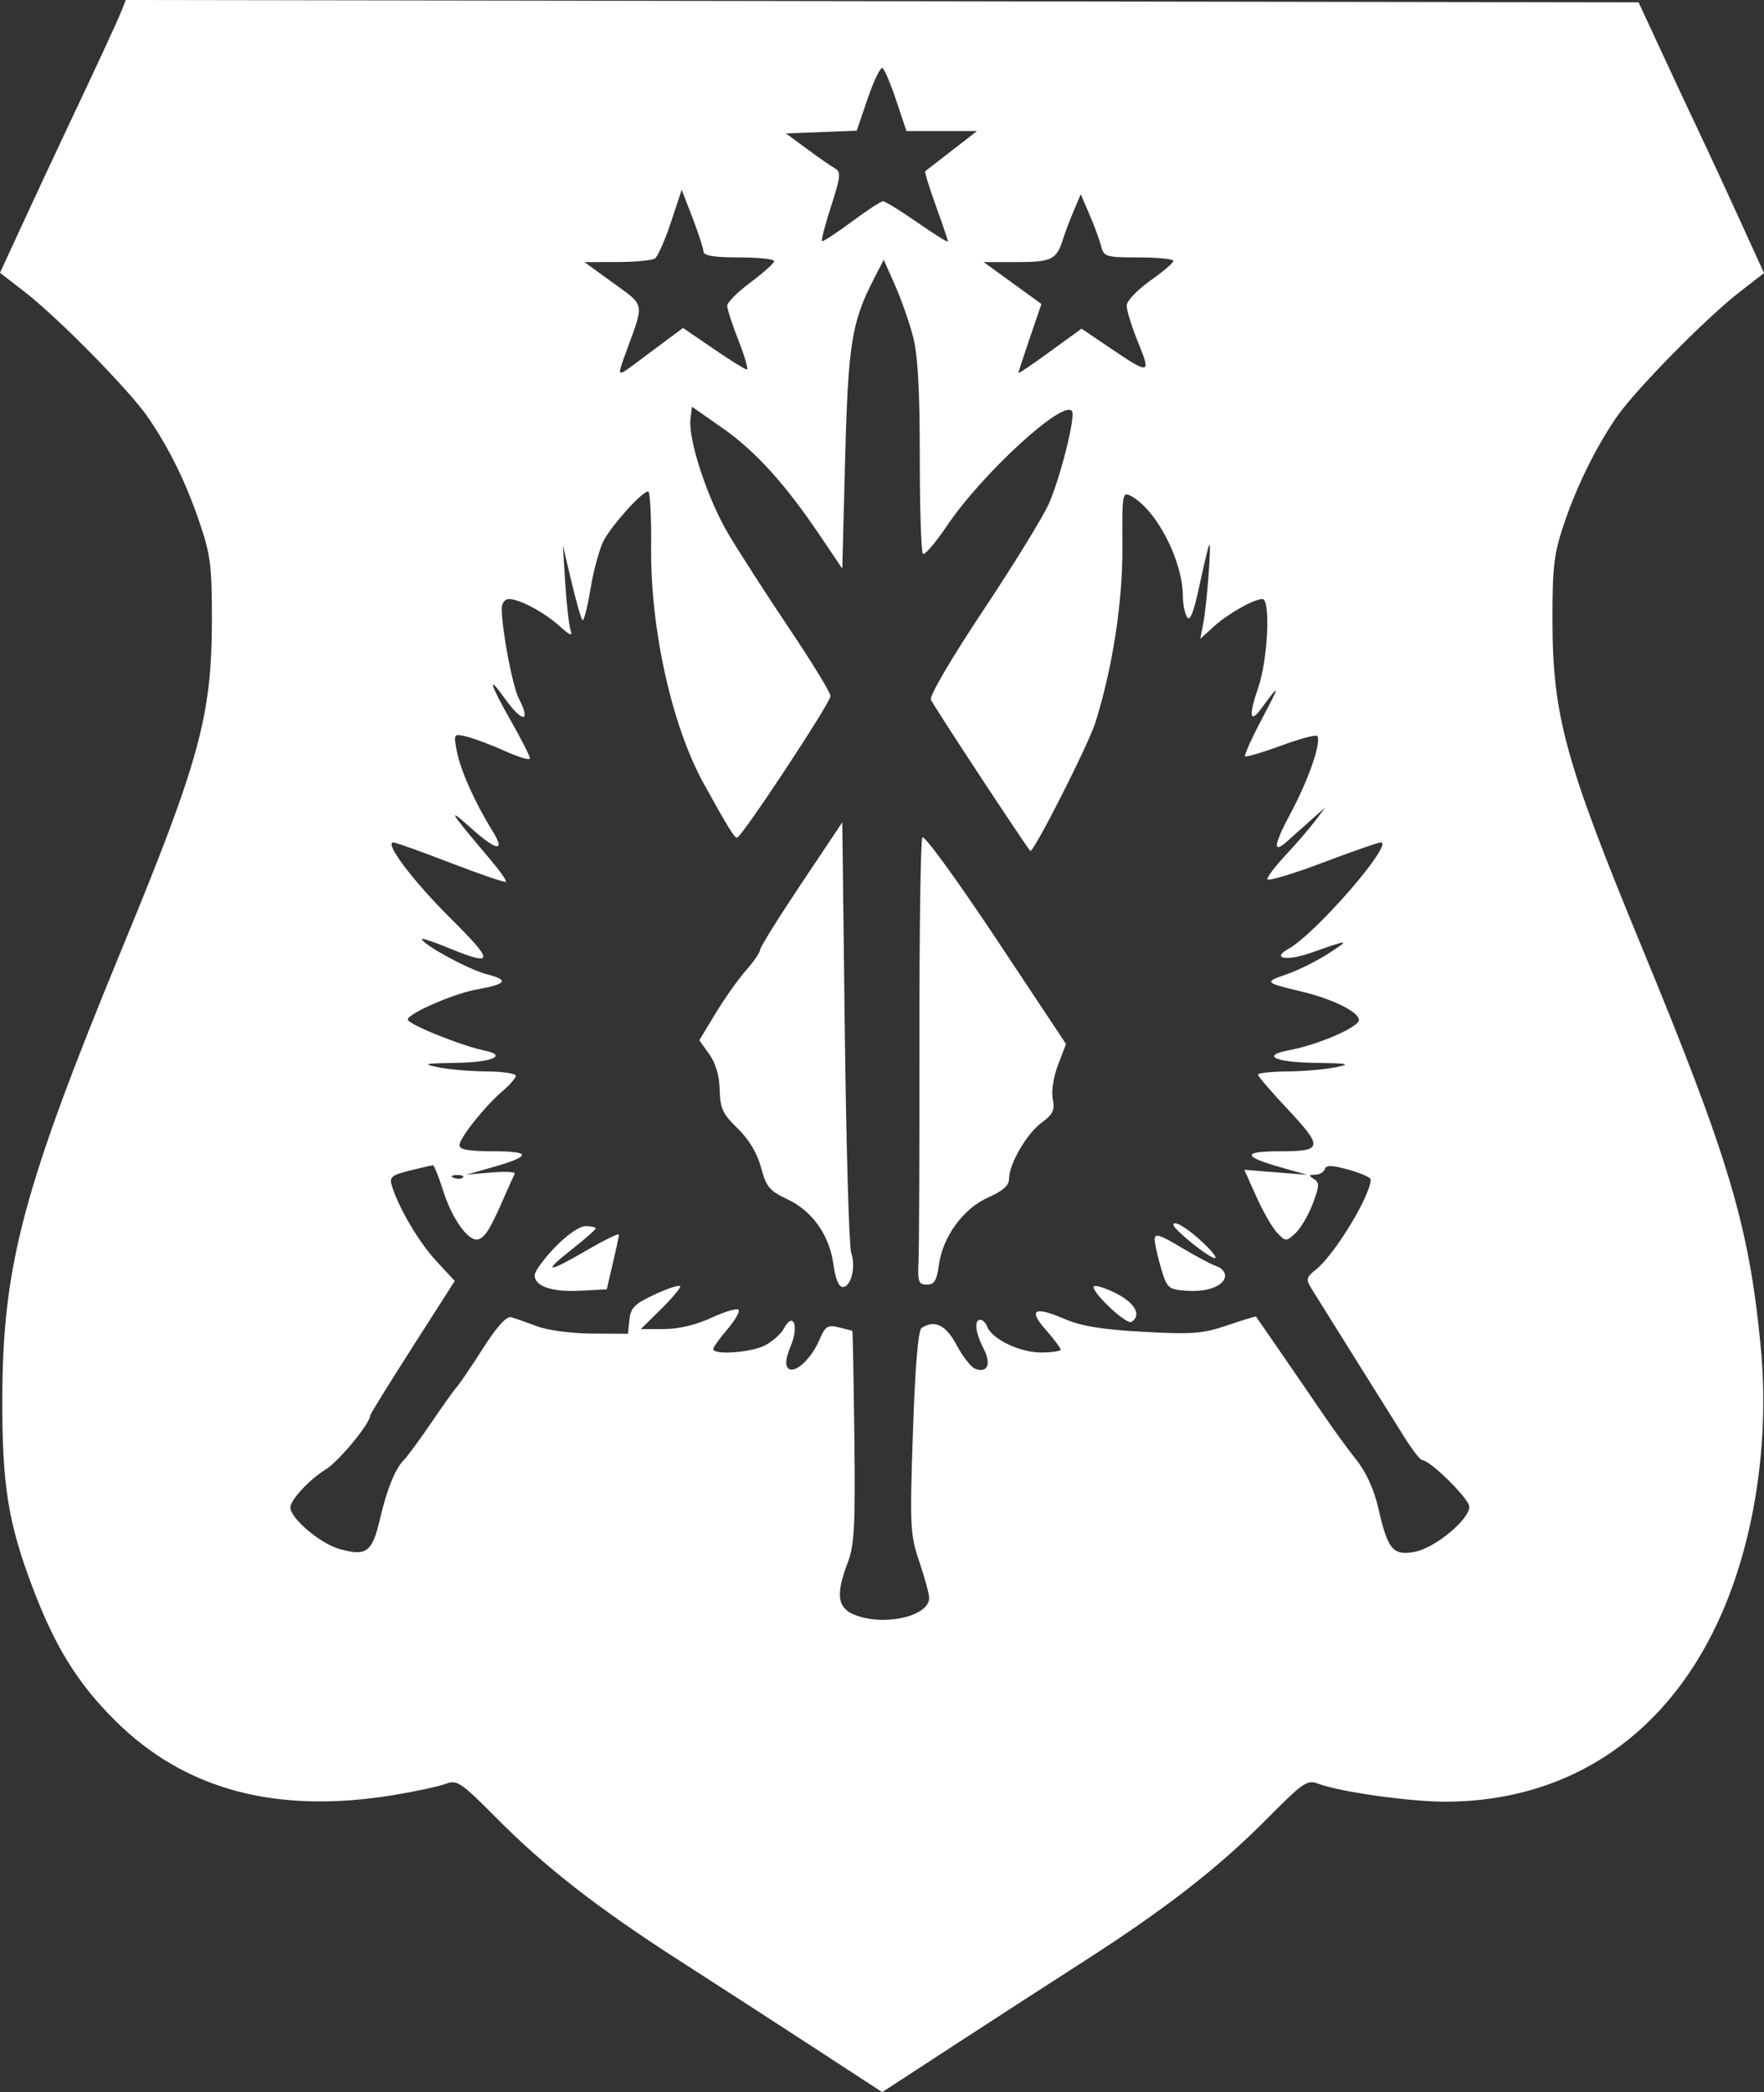 <svg width="1508" height="1788" viewBox="0 0 1508 1788" fill="none" xmlns="http://www.w3.org/2000/svg">
<rect x="0" y="0" width="1508" height="1788" fill="#333333" stroke="none"/>
<path fill-rule="evenodd" clip-rule="evenodd" d="M103.981 9.011C100.524 17.814 82.961 55.734 54.428 116.011C46.618 132.509 31.179 165.609 20.113 189.562L0 233.121L20.727 249.168C50.192 271.977 111.582 334.482 127.025 357.387C145.664 385.032 158.999 412.409 170.908 447.473C180.063 474.418 181.256 484.257 181.135 531.963C180.939 611.642 170.001 651.502 105.418 807.932C20.081 1014.64 2.393 1080.65 1.988 1193.89C1.719 1269.45 6.874 1301.58 28.312 1357.87C47.357 1407.88 66.522 1438.7 98.203 1470.26C157.851 1529.67 236.069 1550.62 336.581 1534.1C355.352 1531.01 375.385 1526.7 381.099 1524.52C390.723 1520.83 393.956 1523.03 425.267 1554.59C466.348 1595.99 511.906 1631.4 581.576 1676.08C610.522 1694.64 661.2 1727.42 694.19 1748.91L754.175 1788L814.16 1748.91C847.15 1727.42 897.827 1694.64 926.773 1676.08C996.098 1631.63 1041.83 1596.04 1083.02 1554.5C1114.35 1522.91 1117.48 1520.78 1127.19 1524.49C1144.86 1531.25 1204.35 1539.7 1234.75 1539.78C1342.63 1540.04 1428.11 1481.4 1472.99 1376.33C1500.96 1310.86 1512.67 1228.61 1505.14 1150.51C1495.18 1047.28 1478.09 989.975 1402.93 807.932C1338.4 651.618 1327.43 611.686 1327.17 531.963C1327.02 485.977 1328.37 473.818 1336.27 449.973C1347.15 417.14 1362.97 384.612 1381.28 357.439C1396.66 334.606 1458.01 272.125 1487.45 249.32L1508 233.397L1486.26 185.703C1474.3 159.47 1459.78 128.109 1453.99 116.011C1448.2 103.912 1433.86 73.316 1422.13 48.019L1400.8 2.024L754.163 1.012L107.518 0L103.981 9.011ZM766.237 86.058L774.906 112.011H805.053H835.204L813.762 128.645C801.969 137.796 791.726 145.735 791.003 146.291C790.277 146.847 794.344 160.166 800.038 175.888C805.731 191.614 810.389 205.341 810.389 206.4C810.389 207.456 798.652 200.149 784.31 190.162C769.963 180.175 756.724 172.004 754.893 172.004C753.058 172.004 740.868 179.967 727.806 189.702C714.74 199.437 703.433 206.784 702.674 206.032C701.919 205.277 705.469 191.762 710.568 175.996C718.555 151.291 719.017 146.867 713.917 143.996C710.661 142.164 699.867 134.669 689.93 127.337L671.861 114.011L702.12 112.859L732.38 111.707L741.856 83.986C747.068 68.74 752.733 57.13 754.448 58.185C756.162 59.241 761.467 71.784 766.237 86.058ZM601.383 214.999C601.532 218.535 610.402 219.999 631.707 219.999C648.27 219.999 661.822 221.415 661.822 223.147C661.822 224.874 652.788 233.009 641.746 241.22C630.703 249.432 621.669 258.475 621.669 261.314C621.669 264.154 626.054 277.616 631.41 291.231C636.767 304.849 639.927 315.928 638.437 315.86C636.943 315.788 624.066 307.753 609.816 298.002L583.909 280.276L570.666 290.135C563.382 295.554 551.1 304.701 543.37 310.465C527.18 322.531 527.253 322.635 535.717 299.494C550.847 258.107 551.549 261.65 524.253 241.864L499.603 223.998L527.51 223.938C542.856 223.902 557.408 222.555 559.841 220.939C562.27 219.323 568.43 205.437 573.525 190.082L582.784 162.165L591.984 186.083C597.039 199.237 601.271 212.252 601.383 214.999ZM941.373 210.504C943.622 219.427 945.557 219.999 973.444 219.999C989.77 219.999 1003.1 221.347 1003.08 222.999C1003.06 224.65 994.107 232.297 983.193 239.997C972.279 247.696 963.265 257.179 963.16 261.074C963.056 264.966 967.433 279.088 972.885 292.451C984.289 320.407 983.257 320.575 947.705 296.53L924.573 280.88L897.594 300.506C882.757 311.3 870.619 319.516 870.619 318.76C870.619 318.008 875.044 304.429 880.453 288.591L890.286 259.79L865.596 241.892L840.906 223.998H869.322C899.015 223.998 903.356 221.835 908.753 204.349C910.391 199.041 914.471 188.243 917.819 180.351L923.911 166.005L931.447 183.507C935.591 193.134 940.056 205.285 941.373 210.504ZM780.515 287.555C784.619 303.257 786.297 333.002 786.297 390.151C786.297 434.418 787.494 471.83 788.959 473.29C790.425 474.746 799.652 464.015 809.47 449.437C839.669 404.598 909.66 340.485 916.458 351.44C919.506 356.351 906.5 408.173 896.606 430.539C891.603 441.85 866.371 482.853 840.536 521.66C813.405 562.416 794.509 594.652 795.794 597.988C797.504 602.431 875.699 721.342 880.758 727.201C883.043 729.845 930.203 636.999 936.246 617.953C951.09 571.199 959.856 514.289 959.518 466.891C959.197 421.888 959.519 419.992 966.786 423.868C988.549 435.47 1011.06 478.957 1011.22 509.694C1011.25 516.441 1012.87 524.476 1014.83 527.548C1017.26 531.375 1020.5 523.196 1025.13 501.551C1028.84 484.181 1032.65 468.171 1033.59 465.971C1035.96 460.459 1031.91 515.437 1028.7 532.291L1026.1 545.962L1037.7 535.419C1049.74 524.476 1071.89 511.966 1079.22 511.966C1086.36 511.966 1083.86 563.964 1075.56 587.913C1067.41 611.43 1068.39 618.917 1077.91 605.947C1094.45 583.433 1094.64 584.429 1079.35 613.318C1070.22 630.564 1063.49 645.414 1064.39 646.318C1065.3 647.218 1079.01 643.183 1094.88 637.351C1110.74 631.52 1124.7 627.736 1125.92 628.944C1130.13 633.132 1118.86 666.076 1103.36 694.945C1088.72 722.19 1087.71 730.453 1100.42 718.942C1103.46 716.194 1112.05 708.543 1119.51 701.944L1133.06 689.945L1123.98 701.944C1118.98 708.543 1107.82 721.486 1099.16 730.705C1090.51 739.923 1083.43 749.194 1083.43 751.306C1083.43 753.414 1104.39 747.223 1130 737.54C1155.61 727.861 1178.27 719.942 1180.34 719.942C1192.44 719.942 1124.85 797.941 1101.53 810.887C1086.43 819.282 1099.91 821.662 1120.77 814.283C1153.98 802.544 1154.68 802.576 1135.63 814.927C1125.69 821.37 1109.43 829.421 1099.49 832.821C1080.48 839.32 1080.97 839.864 1112.62 847.387C1139.14 853.691 1161.73 864.881 1161.73 871.716C1161.73 877.824 1126.81 892.926 1101.96 897.57C1077.59 902.125 1089.78 907.888 1124.83 908.38C1153.13 908.776 1155.47 909.3 1141.65 912.148C1132.82 913.968 1114.3 915.563 1100.5 915.687C1086.7 915.815 1075.4 917.039 1075.4 918.411C1075.4 919.779 1086.24 932.442 1099.49 946.552C1131.52 980.652 1131.1 983.912 1094.67 983.912C1061.6 983.912 1061.86 988.299 1095.51 997.818L1117.56 1004.05L1090.64 1001.89L1063.71 999.722L1074.08 1022.82C1079.79 1035.51 1087.78 1049.39 1091.83 1053.65C1098.96 1061.14 1099.48 1061.15 1107.24 1054.16C1111.65 1050.18 1118.34 1038.89 1122.11 1029.07C1127.96 1013.81 1128.13 1010.69 1123.26 1007.62C1118.57 1004.67 1118.74 1004.02 1124.26 1003.97C1127.93 1003.94 1131.66 1001.78 1132.53 999.178C1133.73 995.582 1138.63 995.706 1152.94 999.698C1163.3 1002.59 1171.77 1006.29 1171.77 1007.94C1171.77 1021.63 1140.87 1072.44 1124.83 1085.14C1116.7 1091.57 1116.28 1093.36 1121.05 1101.14C1124 1105.95 1139.96 1131.49 1156.52 1157.89C1173.08 1184.29 1192.51 1215.34 1199.7 1226.88C1206.88 1238.43 1214.12 1247.88 1215.79 1247.88C1222.55 1247.88 1256.09 1281.06 1256.09 1287.75C1256.09 1298.67 1226.6 1323.02 1209.51 1326.21C1190.84 1329.7 1186.45 1324.52 1178.43 1289.52C1174.65 1272.98 1168 1258.29 1159.41 1247.49C1152.15 1238.36 1139.76 1221.38 1131.88 1209.76C1124.01 1198.14 1107.8 1174.52 1095.88 1157.26C1083.95 1140.01 1074 1125.58 1073.75 1125.19C1073.51 1124.8 1062.49 1128.16 1049.27 1132.66C1028.14 1139.83 1019.38 1140.51 977.427 1138.22C942.586 1136.31 924.429 1133.37 910.379 1127.35C883.994 1116.04 878.666 1119.08 894.125 1136.62C901.071 1144.5 906.757 1152.06 906.757 1153.42C906.757 1154.78 899.08 1155.88 889.692 1155.88C871.808 1155.86 848.017 1144.42 843.953 1133.87C842.689 1130.58 840.038 1127.9 838.067 1127.9C832.55 1127.9 833.799 1138.98 840.846 1152.55C847.692 1165.73 844.259 1173.84 833.558 1169.75C830.105 1168.43 823.029 1159.38 817.838 1149.62C808.586 1132.25 799.07 1127.6 787.827 1134.95C784.9 1136.87 782.322 1167.89 780.439 1223.94C777.717 1304.92 778.042 1311.46 785.936 1334.81C790.554 1348.45 794.328 1362.33 794.328 1365.65C794.328 1381.55 755.146 1390.21 730.051 1379.85C715.788 1373.97 714.403 1362.37 724.734 1335.38C730.4 1320.56 731.263 1304.04 730.348 1227.88C729.749 1178.39 728.995 1137.7 728.669 1137.46C728.344 1137.22 723.14 1135.84 717.109 1134.4C707.497 1132.1 705.465 1133.39 700.598 1144.84C693.451 1161.66 679.1 1174.7 673.679 1169.3C671.009 1166.64 671.8 1160.22 676.057 1150.07C683.204 1133.04 678.116 1120.51 670.106 1135.42C667.628 1140.04 660.321 1146.53 653.872 1149.85C641.85 1156.04 609.494 1158.28 609.788 1152.89C609.876 1151.24 615.22 1143.75 621.665 1136.24C628.11 1128.74 632.51 1121.19 631.446 1119.47C630.378 1117.76 620.067 1120.73 608.523 1126.08C595.268 1132.23 580.223 1135.83 567.675 1135.85L547.807 1135.89L564.663 1119.27C573.931 1110.13 581.516 1101.21 581.516 1099.46C581.516 1097.7 572.027 1100.63 560.435 1105.96C542.551 1114.19 539.162 1117.5 538.098 1127.78L536.837 1139.89L505.975 1139.72C488.489 1139.62 468.147 1136.91 459.048 1133.45C450.214 1130.11 440.277 1126.63 436.964 1125.73C433.017 1124.66 424.717 1133.83 412.872 1152.38C402.934 1167.93 392.896 1182.74 390.567 1185.27C388.238 1187.81 378.4 1201.59 368.703 1215.89C359.006 1230.18 348.466 1244.51 345.278 1247.72C337.817 1255.24 330.819 1272.56 324.691 1298.68C318.142 1326.61 313.195 1330.23 290.32 1323.85C273.773 1319.23 248.244 1297.65 248.244 1288.28C248.244 1281.92 264.526 1264.4 278.314 1255.91C289.758 1248.86 316.504 1216.44 316.504 1209.61C316.504 1208.58 332.762 1182.32 352.63 1151.25L388.756 1094.77L372.96 1077.7C358.111 1061.65 340.933 1032.57 334.983 1013.41C332.678 1005.99 334.617 1004.35 350.293 1000.41C360.167 997.938 369.081 995.91 370.109 995.91C371.133 995.91 375.007 1005.53 378.722 1017.28C386.668 1042.45 401.103 1062.19 409.282 1059.06C415.157 1056.82 419.345 1049.83 431.551 1021.91C435.402 1013.11 439.22 1004.63 440.048 1003.07C440.871 1001.5 431.933 1001.04 420.18 1002.05L398.818 1003.87L420.903 997.61C454.374 988.123 454.619 983.912 421.706 983.912C400.987 983.912 392.795 982.472 392.795 978.824C392.795 972.641 414.394 945.488 429.776 932.338C435.936 927.07 440.979 921.219 440.979 919.339C440.979 917.459 429.688 915.815 415.883 915.687C402.083 915.563 383.56 913.968 374.726 912.148C360.58 909.236 362.351 908.784 389.547 908.38C420.931 907.912 434.414 902.085 414.04 897.797C393.715 893.518 348.627 875.292 348.627 871.352C348.627 866.253 387.575 849.231 407.339 845.691C433.093 841.076 435.546 837.532 416.337 832.689C400.975 828.813 360.673 806.932 360.673 802.468C360.673 801.564 371.064 805.08 383.761 810.284C422.601 826.194 422.838 822.278 385.287 784.934C352.694 752.518 328.141 719.942 336.308 719.942C338.219 719.942 360.291 727.853 385.359 737.524C410.431 747.195 431.648 754.438 432.511 753.622C433.374 752.81 427.05 743.859 418.457 733.74C384.648 693.921 381.348 688.621 401.774 706.943C424.89 727.681 432.599 728.793 420.742 709.687C405.97 685.878 393.558 658.077 390.539 642.027C387.676 626.836 387.692 626.812 399.268 629.632C405.644 631.184 420.348 636.739 431.945 641.979C443.537 647.222 453.025 649.97 453.025 648.086C453.025 646.206 445.798 631.964 436.964 616.434C418.481 583.949 416.092 575.318 431.583 597.004C446.577 617.993 454.318 617.833 443.429 596.756C438.14 586.517 428.933 537.899 428.933 520.197C428.933 515.429 431.551 511.966 435.157 511.966C444.256 511.966 465.356 523.32 478.739 535.419C487.316 543.174 489.729 544.082 487.858 538.854C486.461 534.947 484.381 516.949 483.24 498.859L481.161 465.971L488.489 496.947C492.52 513.985 496.76 528.864 497.913 530.011C499.065 531.163 502.133 519.293 504.731 503.635C507.324 487.98 512.312 469.502 515.809 462.571C522.49 449.337 548.859 419.976 554.063 419.976C555.733 419.976 556.882 441.122 556.617 466.971C555.89 537.551 574.308 620.405 601.737 669.948C622.6 707.627 627.696 715.89 630.073 715.918C633.839 715.958 710.006 600.583 710.006 594.84C710.006 592 694.326 566.343 675.161 537.823C655.992 509.302 632.466 472.806 622.878 456.72C604.865 426.495 588.073 375.489 590.289 357.727L591.554 347.596L617.654 365.838C645.765 385.488 671.198 413.549 701.16 457.972L720.044 485.969L722.498 391.979C725.068 293.674 728.023 275.293 747.244 237.997L755.492 221.999L765.112 243.72C770.405 255.667 777.335 275.393 780.515 287.555ZM684.91 755.338C665.589 784.238 649.776 809.628 649.776 811.767C649.776 813.903 644.344 821.814 637.706 829.345C631.069 836.876 619.38 853.391 611.731 866.037L597.826 889.039L606.33 900.933C611.811 908.6 614.983 919.423 615.248 931.374C615.602 947.244 617.814 952.003 630.587 964.39C640.292 973.801 647.287 985.487 650.595 997.806C655.036 1014.35 657.887 1017.78 673.037 1024.88C694.503 1034.93 709.171 1055.71 712.512 1080.8C714.13 1092.93 717.037 1099.9 720.486 1099.9C727.541 1099.9 731.91 1082.28 727.69 1070.84C725.875 1065.92 723.413 981.104 722.217 882.351L720.044 702.796L684.91 755.338ZM788.486 715.65C787.016 718.018 785.896 795.993 785.988 888.93C786.085 981.864 785.743 1066.9 785.225 1077.9C784.398 1095.54 785.237 1097.9 792.32 1097.9C798.705 1097.9 800.809 1094.49 802.579 1081.28C805.828 1057.02 823.531 1032.74 844.813 1023.37C857.26 1017.88 862.589 1013.14 862.589 1007.56C862.589 994.87 877.658 968.881 890.511 959.419C900.22 952.267 901.895 948.704 899.999 939.253C898.67 932.642 900.586 920.227 904.505 910L911.318 892.234L851.237 801.788C818.195 752.046 789.955 713.283 788.486 715.65ZM395.722 1006.33C394.389 1007.65 390.924 1007.8 388.029 1006.64C384.825 1005.37 385.776 1004.42 390.454 1004.23C394.687 1004.05 397.056 1005 395.722 1006.33ZM1003.12 1046.76C1003.12 1049.7 1022.99 1066.69 1034.24 1073.39C1042.78 1078.47 1039.8 1072.73 1028.22 1061.81C1015.25 1049.59 1003.12 1042.32 1003.12 1046.76ZM474.423 1065.97C464.862 1075.91 457.041 1086.64 457.041 1089.83C457.041 1099.32 471.869 1104.37 496.009 1103.09L518.704 1101.9L523.84 1079.9C526.666 1067.8 529.051 1056.67 529.148 1055.16C529.24 1053.66 517.15 1059.5 502.277 1068.16C467.689 1088.29 462.943 1088.17 488.802 1067.81C500.045 1058.96 509.24 1050.86 509.24 1049.81C509.24 1048.76 505.317 1047.9 500.522 1047.9C495.423 1047.9 484.582 1055.41 474.423 1065.97ZM987.124 1059.2C987.16 1062.88 989.605 1074 992.565 1083.9C997.704 1101.09 998.684 1101.95 1014.44 1103.12C1032.66 1104.47 1047.29 1098.64 1047.29 1090.03C1047.29 1086.96 1043.98 1083.39 1039.94 1082.11C1035.89 1080.83 1022.34 1073.65 1009.82 1066.14C991.336 1055.05 987.076 1053.75 987.124 1059.2ZM934.864 1099.82C934.864 1106.11 963.132 1132.27 967.216 1129.76C976.423 1124.08 970.135 1113.07 952.933 1104.75C942.995 1099.94 934.864 1097.72 934.864 1099.82Z" fill="white"/>
</svg>
